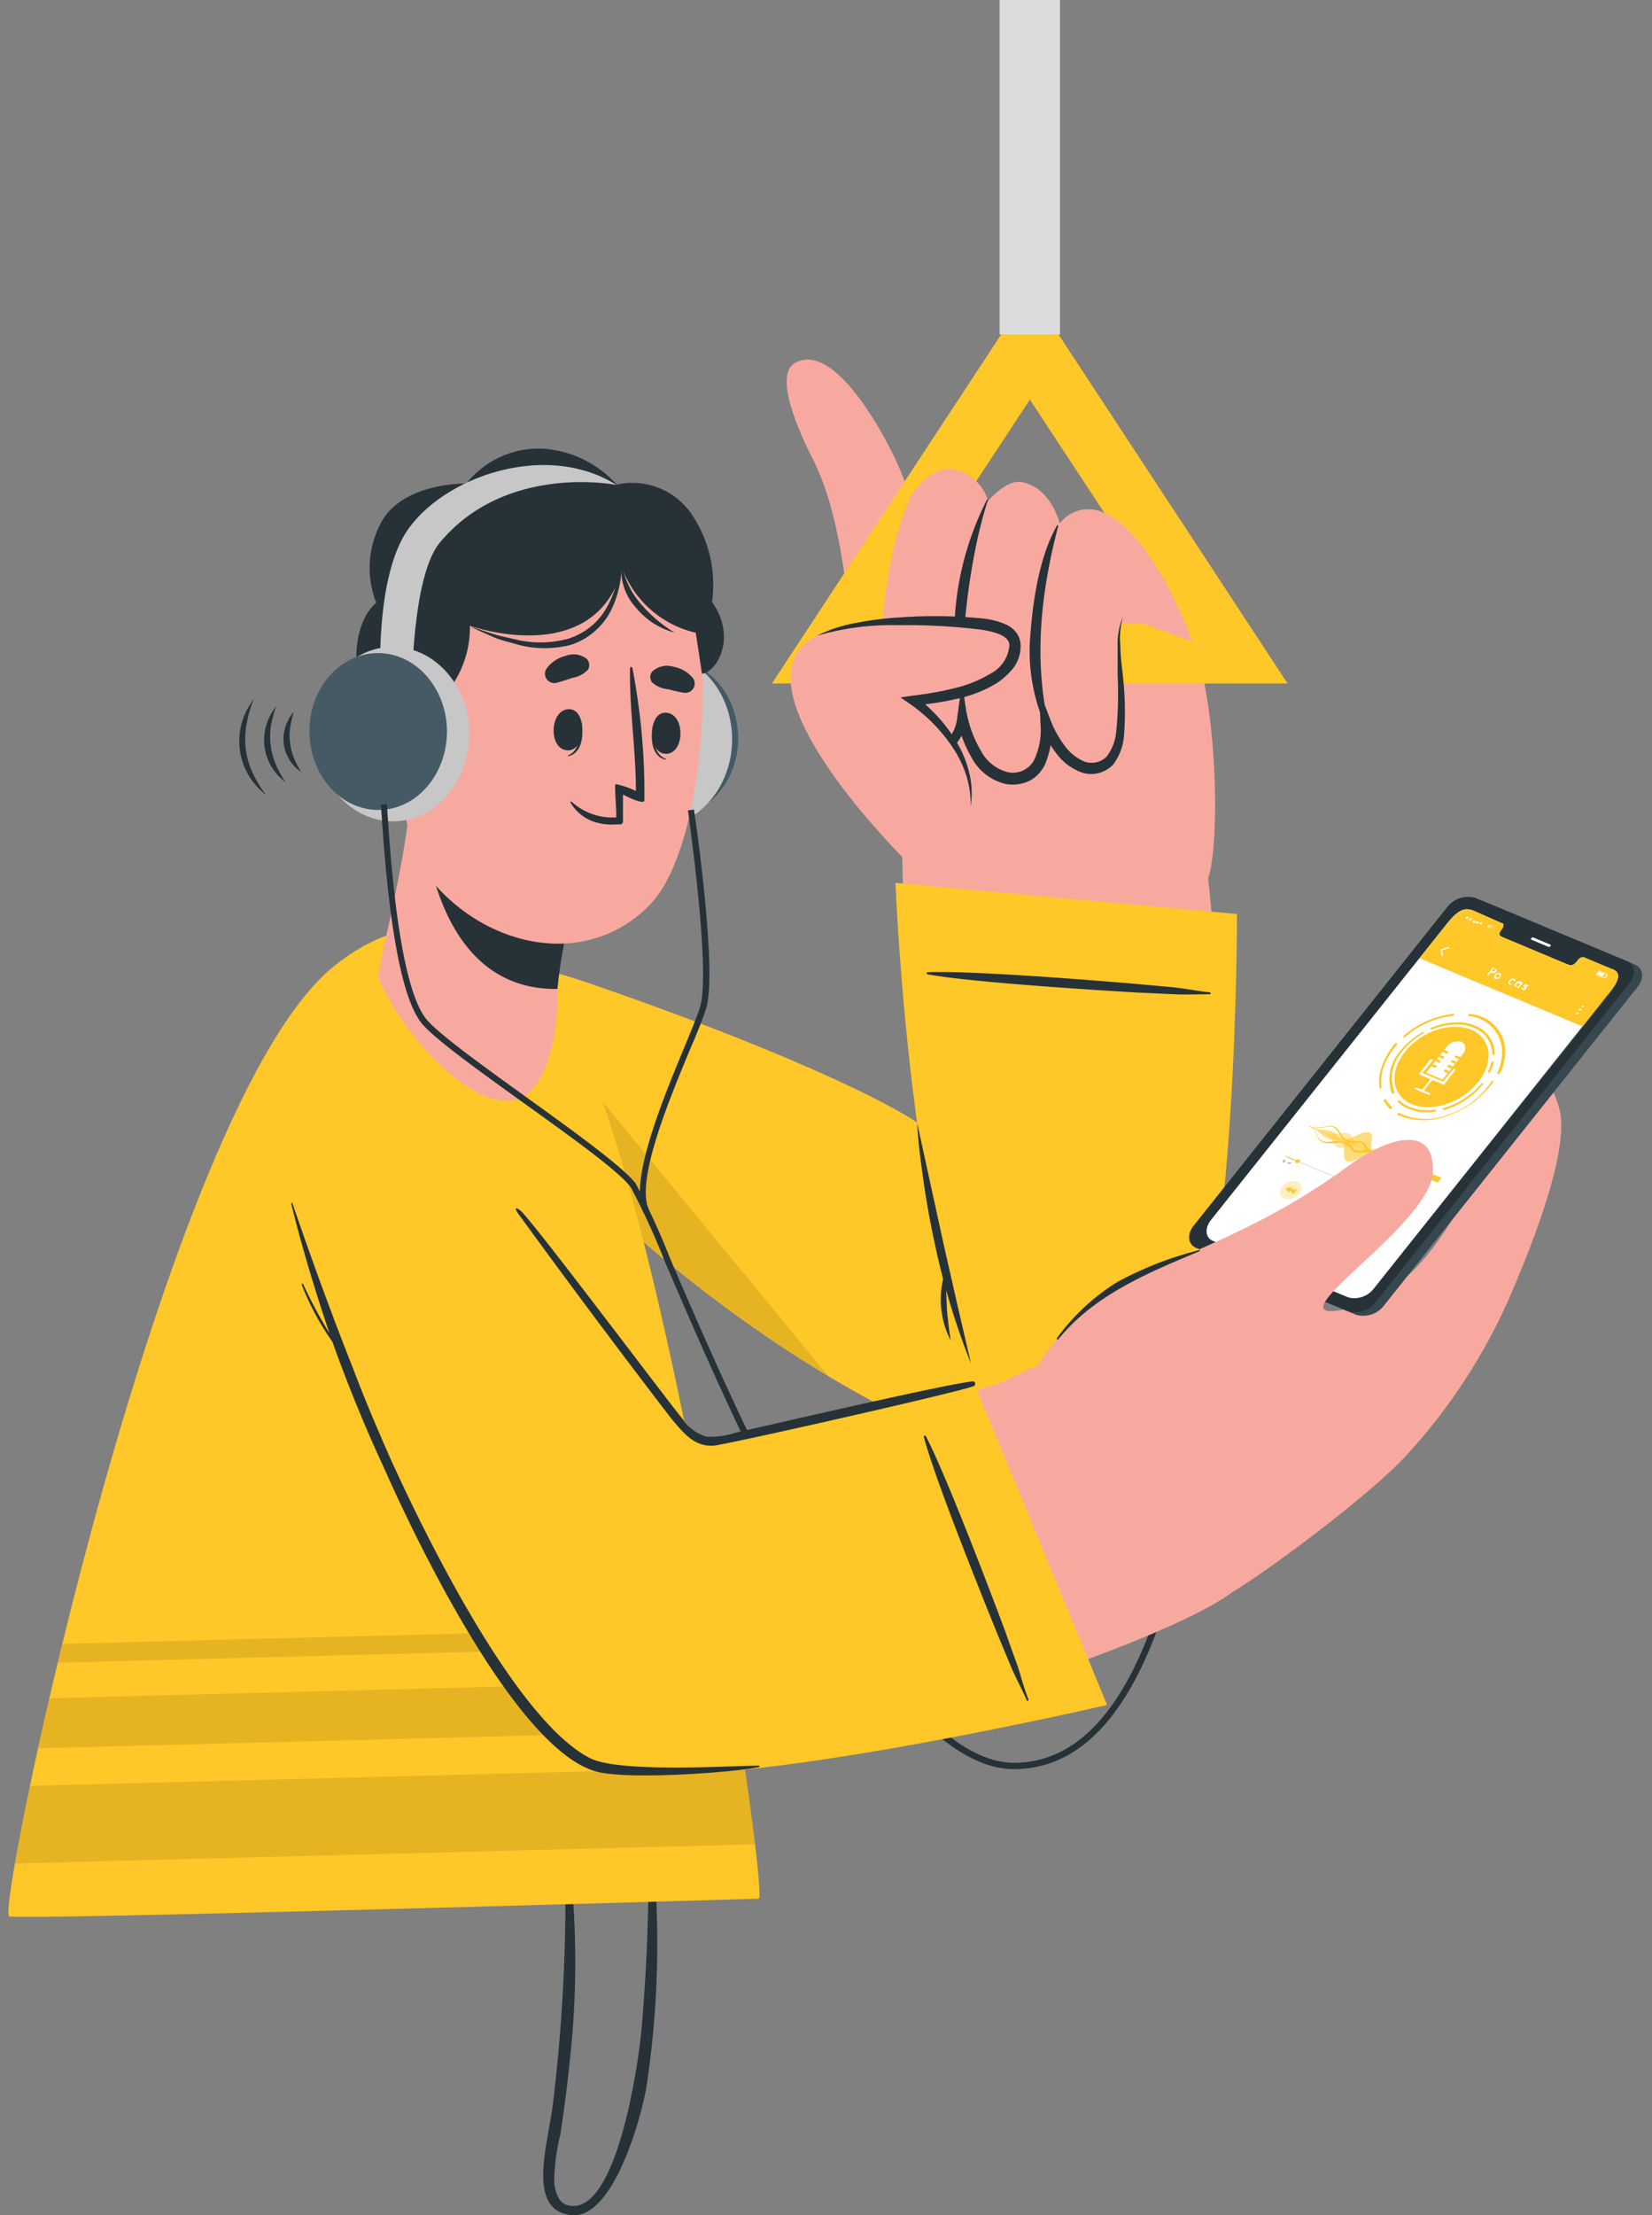 <svg xmlns="http://www.w3.org/2000/svg" width="138" height="185" fill="none"><rect width="100%" height="100%" fill="#808080" stroke="none"/><path fill="#263238" d="M54.46 153.96c0-.16-.3-.2-.3 0a153.8 153.8 0 0 1-.57 15.5c-.2 2.4-2 15.63-6.1 14.72-.7-.15-1.06-.83-1.19-1.87 0-1.37.18-2.74.51-4.06.42-2.77.76-5.55 1-8.35.42-5.2.3-10.44-.37-15.62a.14.14 0 0 0-.05-.08.14.14 0 0 0-.08-.03.14.14 0 0 0-.09.03.14.14 0 0 0-.05.08c.21 7.2-.12 14.42-1 21.58-.47 3.44-2.13 8.64 1.47 9.12 3.6.48 5.92-8.2 6.34-10.58a79.25 79.25 0 0 0 .48-20.44Z"/><path fill="#F7A9A0" d="M99.6 53.56c2.1 5 2.35 16.97 1.3 19.85-1.04 2.89-21.3 4-23.37 1.63-2.07-2.37-7.8-19.83-6.27-25.16 1.54-5.33 26.18-1.51 28.35 3.68Z"/><path fill="#F7A9A0" d="M74.52 37.79c-1.12-2.26-4.92-9.12-8.04-7.52-2 1 .43 6.13 1.47 8.18 2.14 4.22 2.8 10.72 3.06 13.88.27 3.15 7.27-.75 7.27-.75s-.83-7.94-3.76-13.8Z"/><path fill="#FFC727" d="M107.56 57.08H64.48l21.55-32.8 21.53 32.8Zm-33.83-5h24.6l-12.3-18.71-12.3 18.72Z"/><path fill="#DBDBDB" d="M88.55 0H83.5v27.93h5.05V0Z"/><path fill="#F7A9A0" d="M73.54 56.54s.31 5.58 3.39 6.4c3.07.83 3.62-3.72 3.68-4.04 0 .3.44 5.41 3.61 5.93 3.17.52 3.18-4.11 3.17-4.41.11.27 1.56 3.85 4.07 3.7 4.3-.28.82-9.54 2.4-12.65-.01 0 5.57 2.06 5.75 2.1 0 0-3.13-8.89-7.44-10.77a3 3 0 0 0-3.65.92s-.69-3-3.18-3.46c-1.28-.25-2.8 1.58-2.8 1.58a3.77 3.77 0 0 0-2.89-2.65c-1.79-.24-3.28 1.62-3.63 2.41-2.7 6.07-2.48 14.94-2.48 14.94Z"/><path fill="#263238" d="M82.53 41.76c0-.06-.07-.09-.1 0a25.03 25.03 0 0 0-2 17.3c0 .2.31.33.26.1-.78-4.03.26-12.66 1.84-17.4Zm5.11 19.03c-1.32-5.7-.7-11.27.76-16.87 0-.08-.08-.1-.12 0-1.45 2.55-2 6.22-2.21 9.13-.24 2.68.24 5.38 1.38 7.83.05.05.22.05.2-.1Z"/><path fill="#263238" d="M73.54 56.54c.16 1.06.42 2.11.77 3.13.3 1 .86 1.9 1.62 2.62a2 2 0 0 0 1.32.44c.48-.02.95-.17 1.36-.42a3.42 3.42 0 0 0 1.36-2.45l.32-2.34.52 2.3a9.8 9.8 0 0 0 1.15 2.91 3.48 3.48 0 0 0 2.22 1.75 2 2 0 0 0 2.24-1.08c.41-.92.59-1.93.5-2.94l-.12-2.8 1 2.59c.28.71.66 1.38 1.12 2 .42.6 1 1.07 1.68 1.35a1.78 1.78 0 0 0 1.82-.39 4 4 0 0 0 .81-2c.17-1.6.21-3.22.13-4.84V53.9c-.02-.82.13-1.65.45-2.41-.22.78-.3 1.6-.22 2.41 0 .81.11 1.63.2 2.45.19 1.65.23 3.32.11 4.99-.05.9-.36 1.76-.89 2.48a2.51 2.51 0 0 1-2.68.68 4.6 4.6 0 0 1-2.13-1.64c-.52-.68-.95-1.43-1.28-2.22l.9-.21a6.98 6.98 0 0 1-.56 3.48c-.3.6-.79 1.08-1.4 1.36a3.3 3.3 0 0 1-1.89.19 4.35 4.35 0 0 1-2.81-2.2c-.58-1-1-2.1-1.22-3.23h.83a4.1 4.1 0 0 1-1.85 2.93c-.52.3-1.1.45-1.7.44a2.5 2.5 0 0 1-1.66-.65A6.09 6.09 0 0 1 74 59.83a14.64 14.64 0 0 1-.45-3.3Z"/><path fill="#F7A9A0" d="M76.03 72.23s-16.52-16.07-7.07-19.45c2.8-1 15.53-1.78 15.73.77.26 3.3-4.99 4.61-8.42 4.92 0 0 6.4 4.67 4.46 10.1a5.7 5.7 0 0 1-4.7 3.66Z"/><path fill="#263238" d="M68.19 53.12c1.05-.53 2.17-.9 3.33-1.1 1.15-.23 2.32-.38 3.5-.45 2.36-.18 4.72-.15 7.08.08.62.06 1.23.21 1.81.45.34.13.64.34.88.6a1.81 1.81 0 0 1 .46 1.07 3 3 0 0 1-.59 2c-.4.5-.88.95-1.43 1.3-1.04.63-2.2 1.07-3.39 1.31a22.1 22.1 0 0 1-3.53.52l.2-.74c.72.57 1.39 1.2 2 1.88.59.67 1.11 1.4 1.55 2.19.44.78.76 1.62.95 2.5.19.87.21 1.76.07 2.63a7.9 7.9 0 0 0-.35-2.56 9.33 9.33 0 0 0-1.1-2.31 13.72 13.72 0 0 0-3.54-3.65l-.87-.6 1.06-.15c1.13-.13 2.26-.33 3.37-.6a10.4 10.4 0 0 0 3.1-1.24 2.92 2.92 0 0 0 1.57-2.36c0-.8-1.25-1.13-2.32-1.3a50.36 50.36 0 0 0-6.9-.38c-2.34-.06-4.68.24-6.91.9Z"/><path fill="#F7A9A0" d="M43.65 93.99c19.58 21.17 44.66 32.73 50.89 27.6 6.23-5.13-17.13-27.2-17.53-27.54-1.36-1.15-9.38-5.56-27.47-11.82C31.77 76.1 34.9 84.53 43.65 94Z"/><path fill="#FFC727" d="M43.65 93.99c19.58 21.17 44.66 32.73 50.89 27.6 6.23-5.13-17.13-27.2-17.53-27.54-1.36-1.15-9.38-5.56-27.47-11.82C31.77 76.1 34.9 84.53 43.65 94Z"/><path fill="#020100" d="M69.17 114.9a118.93 118.93 0 0 1-25.52-20.95c-6.8-7.32-10.24-14.06-3.06-13.8l28.58 34.75Z" opacity=".1"/><path fill="#F7A9A0" d="M92.52 122.52c10.42-2.37 10.06-37.42 8.18-50.9-.55-3.99-25.4-4.33-25.33-.04.45 24.4 5.36 53.6 17.15 50.94Z"/><path fill="#FFC727" d="m74.8 73.73 28.53 2.6s.08 31.02-4.66 40c-4.74 9-9.7 9.5-16.14-.54-6.44-10.05-7.73-42.06-7.73-42.06Z"/><path fill="#263238" d="m98.15 82.46-3-.27c-1.99-.18-13.75-1.16-17.65-1a.09.09 0 1 0 0 .18c3.86.71 15.62 1.41 17.57 1.52l3 .14c.99.05 1.99 0 2.99 0 .08 0 .11-.15 0-.16-.95-.09-1.92-.3-2.9-.4ZM76.62 93.8l2.2 10.08 1.13 4.98 1.16 5a60.15 60.15 0 0 1-3-9.9 73.6 73.6 0 0 1-.93-5.08c-.24-1.71-.48-3.36-.56-5.08Z"/><path fill="#263238" d="M79.03 105.94c0 1 0 2 .06 3 0 .5.07 1 .12 1.5.05.5.14.99.2 1.5a7.54 7.54 0 0 1-.37-6Z"/><path fill="#FFC727" d="M63.4 158.56S1.1 160.4.75 160.03c-1-1 12.88-67.69 27.07-79.28 5.08-4.15 12.25-5.65 18.51 2.64 8.59 11.39 17.85 74.14 17.07 75.17Z"/><path fill="#020100" d="m63.07 154.02-61.82 1.6c.3-1.75.73-3.95 1.26-6.48l59.7-1.55c.37 2.5.66 4.7.86 6.43Zm-1.32-9.54L3.19 146l.93-4.18 56.98-1.47c.25 1.4.45 2.81.65 4.13Zm-1.13-7.08-55.79 1.45.38-1.57 55.14-1.42.27 1.54Z" opacity=".1"/><path fill="#F7A9A0" d="M42.71 91.91c-3.63.46-9.15-5.6-11.09-10.25-.12-.32.67-3.44 1.46-7.28.47-2.34.94-4.94 1.2-7.35 0-.5 14.73 5.27 14.73 5.27a38.8 38.8 0 0 0-2.44 9.11c-.03.34-.03.67 0 1v.16c.11 1.92-.35 8.9-3.86 9.34Z"/><path fill="#263238" d="M35.2 67.19c.27 4.15 1.76 14.27 9.82 15.31.51.07 1.03.1 1.55.08a38.22 38.22 0 0 1 2.45-10.28S38.4 68.13 35.2 67.2Z"/><path fill="#455A64" d="M50.23 61.39c-.17 3.62 2.26 6.66 5.43 6.8 3.18.14 5.88-2.66 6-6.27.1-3.62-2.28-6.67-5.45-6.8-3.16-.15-5.84 2.66-5.98 6.27Z"/><path fill="#C7C7C7" d="M48.38 61.54c-.18 3.99 2.53 7.4 6.06 7.56 3.52.16 6.53-3 6.71-6.98.18-4-2.52-7.42-6.06-7.58-3.53-.16-6.56 2.98-6.71 7Z"/><path fill="#F7A9A0" d="M35.66 47.84c-2.75 4.93-3.23 20.76-.2 24.94 4.38 6.09 13.18 8.47 18.77 2.84 5.4-5.47 5.67-26.12 2.14-30.1-5.19-5.85-16.66-4.96-20.71 2.32Z"/><path fill="#263238" d="M48.58 60.35s-.1 0-.1.09c0 1.07-.1 2.3-1.05 2.65v.06c1.19-.17 1.35-1.8 1.15-2.8Z"/><path fill="#263238" d="M47.62 59.23c-1.72-.12-1.85 3.33-.25 3.43 1.6.11 1.69-3.32.25-3.43Zm6.93 1.37s.08 0 .08.1c-.08 1.06 0 2.3 1 2.68v.06c-1.21-.2-1.32-1.84-1.08-2.84Z"/><path fill="#263238" d="M55.53 59.52c1.72-.07 1.73 3.37.14 3.43-1.58.06-1.57-3.38-.14-3.43Zm-9.07-2.49c.46-.12.9-.26 1.35-.42.5-.08.96-.32 1.3-.68a.74.74 0 0 0-.08-.89 1.78 1.78 0 0 0-1.8-.26c-.65.16-1.21.54-1.59 1.08a.78.78 0 0 0 .82 1.17Zm10.74.83a11.1 11.1 0 0 1-1.38-.3c-.5-.04-.97-.24-1.34-.57a.72.72 0 0 1 0-.9 1.8 1.8 0 0 1 1.77-.41c.66.11 1.26.47 1.67 1a.78.78 0 0 1-.71 1.18Zm-9.53 9.18a3.61 3.61 0 0 0 2.37 1.7c.42.1.86.14 1.3.11h.48a.25.25 0 0 0 .22-.23v-2.27c.29.17 1.8.9 1.79.48.04-3.7-.3-7.4-1-11.04 0-.12-.21-.1-.2 0-.06 3.42.49 6.83.49 10.27a6.7 6.7 0 0 0-1.7-.58c-.12 0 .11 2.41.05 2.78a5.06 5.06 0 0 1-3.71-1.3c-.07-.04-.15-.04-.09.08Z"/><path fill="#263238" d="M32.26 59.51c4 1.15 7.09-3.2 6.99-7.25 0 0 10.39 3.7 12.74-4.76a8.63 8.63 0 0 0 6.13 5.34l.52 3.42c1.15-.08 2.99-2.94.84-5.99.37-2.67-.3-5.38-1.87-7.56a5.99 5.99 0 0 0-6.1-2.24 9.07 9.07 0 0 0-6.11-3 7.72 7.72 0 0 0-6.44 2.91s-5.52-.12-7.23 3.46a7.98 7.98 0 0 0-.3 6.5s-1.65 1.19-1.66 4.55c-.02 2.2 1.3 4.28 2.5 4.62Z"/><path fill="#263238" d="M51.91 46.68a9.98 9.98 0 0 1-.43 2.1 8.5 8.5 0 0 1-.82 2 5.58 5.58 0 0 1-3.14 2.54 8.82 8.82 0 0 1-4.15.15c-.69-.17-1.4-.3-2.08-.5-.67-.21-1.36-.45-2.05-.66.65.3 1.3.6 2 .9.68.3 1.37.42 2.07.64 1.44.37 2.95.37 4.39 0a5.8 5.8 0 0 0 3.32-2.83c.67-1.35.97-2.84.9-4.34Z"/><path fill="#263238" d="M56.36 52.83a11.38 11.38 0 0 1-2.87-2.45 6.7 6.7 0 0 1-1.55-3.4 4.64 4.64 0 0 0 1.18 3.76 6.24 6.24 0 0 0 3.24 2.09Z"/><path fill="#F7A9A0" d="M36.24 60.93s-2.49-5.62-4.98-4.82c-2.5.8-1.28 8.47 1.16 9.98a2.72 2.72 0 0 0 3.87-.74l-.05-4.42Z"/><path fill="#263238" d="M31.67 58.32s-.06 0 0 .07c1.7 1.11 2.34 3 2.68 4.92a1.52 1.52 0 0 0-2.16-.81.06.06 0 0 0 0 .06l.02.02a1.7 1.7 0 0 1 1.71.93 8 8 0 0 1 .58 1.64c.06.18.37.15.35 0v-.05c.5-2.4-.7-6.05-3.18-6.78Z"/><path fill="#C7C7C7" d="M31.8 57.26s-.51-7.9 1.8-12.26c2.58-4.85 11.7-8.4 17.9-4.5 0 0-9.25-1.87-14.79 4.85-2.3 2.83-2.3 12.12-2.3 12.12l-2.6-.21Z"/><path fill="#C7C7C7" d="M39.2 61.25c0 3.99-2.79 7.31-6.32 7.34-3.53.03-6.45-3.2-6.45-7.22 0-4.03 2.79-7.32 6.32-7.35 3.53-.03 6.42 3.2 6.46 7.23Z"/><path fill="#455A64" d="M37.34 61.04c0 3.61-2.51 6.57-5.68 6.6-3.18.03-5.77-2.87-5.81-6.5-.04-3.61 2.5-6.57 5.68-6.6 3.17-.03 5.77 2.88 5.81 6.5Z"/><path fill="#263238" d="M25.18 64.48a3.3 3.3 0 0 1-1.33-3.81c.07-.23.2-.44.28-.66.13-.2.26-.39.41-.57a9.3 9.3 0 0 0-.3 1.32c-.07.43-.07.86 0 1.29.04.42.15.84.31 1.24.17.42.38.82.63 1.2Zm-1.28.86a4.34 4.34 0 0 1-1.3-5.64c.14-.26.3-.5.48-.74-.2.54-.34 1.1-.45 1.67a6.02 6.02 0 0 0 .43 3.26c.22.5.5 1 .83 1.45Zm-1.67 1.04a5.62 5.62 0 0 1-1.6-7.1c.18-.33.38-.64.58-.94-.27.68-.47 1.37-.6 2.08a6.59 6.59 0 0 0 .49 4.1c.3.66.67 1.29 1.13 1.86Zm62.47 81.36c-10.98 0-23.24-28.6-29.15-42.36a60.78 60.78 0 0 0-2.85-6.22c-1-1.36-5.07-4.26-8.98-7.07-3.72-2.67-7.23-5.2-8.4-6.52-2.46-2.8-3.19-13.7-3.5-18.37l.5-.06c.27 4.22 1 15.4 3.38 18.07 1.13 1.28 4.78 3.9 8.3 6.44 3.94 2.84 8 5.76 9.09 7.17a59.46 59.46 0 0 1 2.91 6.33c5.41 12.59 18.08 42.06 28.7 42.06 11.13 0 14.04-19.84 15.29-28.3.24-1.6.4-2.76.56-3.25.94-3 5.5-8.8 5.7-9.05l.38.3c0 .07-4.7 6-5.6 8.9-.24 1.05-.42 2.1-.55 3.17-1.21 8.66-4.2 28.76-15.78 28.76Z"/><path fill="#263238" d="M53.76 101.28c-1.25-2.58 1.55-9.35 3.41-13.83.58-1.4 1.08-2.6 1.3-3.32.95-3-1-16.32-1-16.45l.5-.08c.09.56 2 13.61 1 16.68-.24.75-.74 2-1.33 3.36-1.83 4.4-4.58 11.05-3.42 13.42l-.46.22Z"/><path fill="#F7A9A0" d="M24.08 96.54c2.79 16.35 16.5 46.9 25.45 49.8 10.34 3.34 46.28-8.15 53.33-13.32 2.8-2.05-12.15-20.15-15.64-18.87-14.63 5.38-27.6 8.15-29.5 6.87-2.88-2-14.68-18.88-22.35-29.37-9.64-13.18-12.54-2.44-11.29 4.9Z"/><path fill="#F7A9A0" d="M101.93 133.51c1.6-.57 12.6-8.55 15.85-12.3a48.04 48.04 0 0 0 8.43-13.12c3.26-7.6 4.8-13.17 4-15.67-.93-2.9-1.19-3.36-8.8 9.26-4.3 7.13-8.4 7.98-11.97 7.87a54.8 54.8 0 0 0-25.29 5.66s11.64 20.5 17.78 18.3Z"/><path fill="#37474F" d="M136.8 82.41 115.63 109a2.18 2.18 0 0 1-2.34.8l-12.65-5.29c-.71-.3-.81-1.13-.23-1.86l21.17-26.6a2.19 2.19 0 0 1 2.34-.8l12.66 5.3c.7.34.8 1.12.22 1.86Z"/><path fill="#263238" d="m135.89 80.26-12.67-5.28a2.19 2.19 0 0 0-2.34.79l-21.17 26.59c-.58.74-.48 1.57.23 1.86l12.65 5.28a2.2 2.2 0 0 0 2.34-.78l21.17-26.6c.6-.74.5-1.56-.21-1.86Zm-21.1 27.3a2.05 2.05 0 0 1-2.15.79l-11.33-4.73c-.62-.26-.7-1.05-.14-1.75l19.72-24.76c1.13-1.42 1.7-1.27 2.34-1l2.26 1c.14 0 .12.25 0 .44l-.06.08c-.36.45-.12.55.17.67l5.25 2.2c.3.12.53.22.89-.23l.06-.08c.15-.2.38-.3.52-.24l2.26.95c.63.25 1 .66 0 2l-19.78 24.66Z"/><path fill="#fff" d="m134.51 82.8-19.71 24.76a2.06 2.06 0 0 1-2.16.79l-11.33-4.73c-.62-.26-.7-1.05-.14-1.75l19.72-24.76c1.13-1.42 1.7-1.27 2.34-1l2.26 1c.14 0 .12.25 0 .44l-.06.08c-.36.45-.12.55.17.67l5.25 2.2c.29.12.53.22.89-.23l.06-.08c.15-.2.38-.3.52-.24l2.26.95c.61.18.97.6-.07 1.9Z"/><path fill="#fff" d="m129.35 79.07-1.42-.59a.08.08 0 0 1-.04-.06l.01-.04.03-.03a.15.15 0 0 1 .16-.06l1.42.6.03.03a.08.08 0 0 1 0 .07l-.03.03a.15.15 0 0 1-.16.05Z"/><path fill="#FFC727" d="M123.47 90.38c-1.37 1.71-3.84 2.53-5.53 1.83-1.69-.7-1.94-2.66-.57-4.38 1.37-1.72 3.84-2.54 5.53-1.84 1.68.71 1.93 2.67.57 4.39Z"/><path fill="#fff" d="m120.5 90.15-1.37-.57 1.7-2.15a1.16 1.16 0 0 1 1.25-.42c.38.16.44.6.13 1l-1.7 2.14Z"/><path fill="#FFC727" d="M120.62 88.34a.14.14 0 0 1-.15.05l-.3-.13.13-.17.3.13c.05.02.06.07.02.12Zm-.31.39a.16.16 0 0 1-.14 0l-.3-.13.13-.17.3.13c.04.07.05.12.01.17Zm-.31.39a.16.16 0 0 1-.14.05l-.3-.13.13-.17.3.13c.05.02.05.07.02.12Zm1.68-.45-.14.17-.29-.13c-.05 0-.06-.07 0-.12a.18.18 0 0 1 .15-.05l.28.13Zm-.31.39-.14.17-.29-.13c-.05 0-.06-.07 0-.12a.16.16 0 0 1 .15-.05l.28.13Zm-.44-1.11a.14.14 0 0 1-.15 0l-.3-.13.13-.17.3.13c.05.09.06.09.02.17Zm1.07.33-.15.17-.29-.13a.06.06 0 0 1-.02-.02.06.06 0 0 1-.01-.04v-.03l.03-.02a.14.14 0 0 1 .15-.05l.28.12Zm-.94 1.17-.14.17-.29-.13s-.06-.07 0-.12a.16.16 0 0 1 .15-.05l.28.13Z"/><path fill="#fff" d="M118.76 91.18s-.05-.07 0-.12l.78-1a.14.14 0 0 1 .15-.05s.06.08 0 .13l-.8 1a.13.13 0 0 1-.14.05Z"/><path fill="#fff" d="M120.66 90.54a.16.16 0 0 1-.15 0l-1.92-.8s-.05-.07 0-.11a.15.15 0 0 1 .15-.06l1.91.8c.04.07.04.12.01.17Z"/><path fill="#fff" d="M119.64 88.48c.05 0 .05.07 0 .12l-.92 1.14a.13.13 0 0 1-.15 0s-.05-.07 0-.11l.9-1.15a.13.13 0 0 1 .17 0Zm1.91.8s.06.07 0 .12l-.9 1.14a.16.16 0 0 1-.16 0 .07.07 0 0 1-.03-.1c.02 0 .02 0 .03-.02l.91-1.14a.14.14 0 0 1 .15 0Zm-2.25 2.13-1.07-.45c-.05 0-.06-.07 0-.12a.14.14 0 0 1 .15 0l1.07.45c.05 0 .05.07 0 .12a.16.16 0 0 1-.15 0Z"/><path fill="#FFC727" d="M116.28 91.33a3.5 3.5 0 0 1 .75-3.63 6.32 6.32 0 0 1 1.84-1.53.1.1 0 0 1 .07.02s0 .1-.06.12a6 6 0 0 0-1.69 1.44 3.35 3.35 0 0 0-.7 3.46s0 .1-.08.12a.12.12 0 0 1-.13 0Zm1.36 1.26a2.94 2.94 0 0 1-.87-.57v-.07a.1.1 0 0 1 .02-.03.1.1 0 0 1 .14 0c.24.23.52.4.82.52a4 4 0 0 0 2.11.22c.06 0 .1 0 .1.07 0 .03-.02.05-.04.07a.15.15 0 0 1-.08.04c-.74.11-1.5.03-2.2-.25Zm2.89.07v-.06c0-.03.02-.05.04-.07a6.3 6.3 0 0 0 3.22-2.1l.07.02c.05 0 .06.07 0 .11a6.35 6.35 0 0 1-3.23 2.14l-.1-.04Zm3.78-3.09v-.1c.11-.23.2-.48.25-.73l.05-.07a.14.14 0 0 1 .08-.03c.05 0 .1 0 .08.08a3.6 3.6 0 0 1-.27.78.14.14 0 0 1-.13.08l-.06-.01Zm-4.81-3.63a.11.11 0 0 1 .08-.12 5.61 5.61 0 0 1 2.36-.44c.45.01.88.1 1.3.28a2.5 2.5 0 0 1 1.62 2.35s-.05.09-.1.11c-.07.02-.1 0-.1-.06a2.39 2.39 0 0 0-1.56-2.24c-.4-.16-.8-.25-1.23-.26a5.37 5.37 0 0 0-2.25.42.1.1 0 0 1-.12-.04Z"/><path fill="#FFC727" d="m125.08 89.66-.01-.02a.05.05 0 0 1 0-.05l.01-.02a4 4 0 0 0 .37-2.14 3.05 3.05 0 0 0-2.8-2.58s-.06-.05 0-.1a.14.14 0 0 1 .15-.07 3.17 3.17 0 0 1 2.91 2.68c.09.77-.05 1.54-.39 2.23a.17.17 0 0 1-.06.05.16.16 0 0 1-.08.03l-.1-.01Zm-7.85-3.02v-.12a7.73 7.73 0 0 1 4.17-1.86.07.07 0 0 1 .06.02l.02.02v.04c0 .02-.02.05-.05.06a.15.15 0 0 1-.07.04 7.28 7.28 0 0 0-4.06 1.82c-.02 0-.05 0-.07-.02Zm-2 4.22v-.05c-.08-.7.03-1.41.32-2.06a6.1 6.1 0 0 1 1-1.62.14.14 0 0 1 .08-.02c.02 0 .05 0 .07.02v.12c-.41.46-.75.98-1 1.55a3.85 3.85 0 0 0-.3 2s0 .1-.1.11l-.06-.05Zm.87 1.73c-.2-.2-.38-.42-.52-.66 0 0 0-.09.06-.12s.11 0 .13 0c.14.23.3.44.5.63v.13a.13.13 0 0 1-.18.02Zm1.01.66c-.12-.05-.24-.1-.35-.17-.05 0-.05-.08 0-.12a.15.15 0 0 1 .15 0 5.1 5.1 0 0 0 4 .15 7.05 7.05 0 0 0 3.67-2.78.12.12 0 0 1 .14-.06c.05 0 .06.06 0 .11a7.79 7.79 0 0 1-3.82 2.8 5.6 5.6 0 0 1-3.79.07Z"/><path fill="#FFC727" d="m120.06 98.46-.06.06c-.6-.24-1.34-.54-1.52-.57-1.25-.18-1.66.38-2 .22-.34-.16-.19-1.17-.68-1.37-.48-.2-.85 0-1.18-.12-.33-.12-.2-.46-1-.79s-1.4.13-1.85-.06c-.45-.19-.47-.93-1-1.16l-1.38-.58v-.06l1.39.58c.54.23 1.45-.14 1.9.05.45.19.23.8 1 1.11.77.32 1.08.08 1.41.22.34.14.25.48.74.68.5.2 1.7-.38 2-.26.3.12-.09.7.75 1.38.47.26.97.49 1.48.67Z" opacity=".4"/><path fill="#FFC727" d="m120.05 98.46-.05.06c-.77-.32-1.74.6-2.38.33-.46-.2-.27-1.22-.86-1.47s-.9.11-1.25 0c-.34-.11-.14-.74-.69-1-.54-.26-1.73.82-2.3.6-.57-.24.06-1.44-.48-1.66-.54-.22-.7-.06-1.16-.25-.44-.18-.66-.61-1.12-.81l-.4-.16v-.06l.4.16c.46.19 1.08.1 1.53.3.45.19.36.38.9.6.52.21 1.63-.76 2.2-.52.56.24-.21 1.45.44 1.73.66.28 1.15-.2 1.51-.06.36.15.1.52.67.76.57.24 1.73-.39 2.19-.2.69.26.08 1.33.85 1.65Z" opacity=".6"/><path fill="#FFC727" d="M109.38 94.07c.51.11 1.05.1 1.56-.05a1 1 0 0 1 .76.22c.2.2.3.45.46.64.15.2.37.34.62.4.25.03.51.03.77 0 .16 0 .3.07.42.18.09.11.17.23.24.34a.8.8 0 0 0 .57.36c.47.08.93-.28 1.56-.19a.8.8 0 0 1 .64.65c.08.28.13.41.34.47.24.05.48.05.72 0 .31-.03.63.06.88.25.2.18.38.37.56.58a.8.8 0 0 0 .26.16l.37.15.3.12-.2.26-.11.15-.18-.08-.36-.16a.89.89 0 0 0-.32-.08h-.78a1.3 1.3 0 0 1-.86-.34c-.22-.25-.29-.43-.5-.53-.36-.25-.86.12-1.48.07a.8.8 0 0 1-.68-.58c-.08-.28-.11-.5-.28-.65-.2-.13-.44-.2-.67-.19-.28.05-.56.05-.83 0a.57.57 0 0 1-.32-.3.69.69 0 0 0-.24-.27c-.2-.14-.45-.21-.7-.22-.5 0-1.08.17-1.57-.13a1.3 1.3 0 0 1-.41-.67 1 1 0 0 0-.54-.56Zm0 0a1 1 0 0 1 .57.54c.07.25.22.47.42.63.44.26 1 0 1.53.06.28-.01.56.06.8.21.27.15.31.5.53.53.25.04.5.04.75 0 .3-.02.58.06.83.22.2.2.35.46.4.75a.5.5 0 0 0 .45.36c.25 0 .5-.06.72-.14.3-.11.61-.11.9 0 .29.12.48.45.61.57.17.14.38.2.6.19h.8c.15 0 .3.04.46.1l.36.15-.3.07.1.39-.35-.16a1.13 1.13 0 0 1-.4-.27c-.22-.22-.35-.45-.51-.58a.83.83 0 0 0-.61-.18c-.29.01-.57-.02-.84-.11a.76.76 0 0 1-.4-.3 1.42 1.42 0 0 1-.15-.43.49.49 0 0 0-.37-.44c-.43-.1-1 .24-1.54.13a1.06 1.06 0 0 1-.72-.48c-.14-.26-.23-.44-.48-.46-.27.04-.54.04-.8 0a1.2 1.2 0 0 1-.68-.46 6.52 6.52 0 0 0-.43-.65.86.86 0 0 0-.7-.23c-.5.13-1.04.13-1.55 0v-.01Zm25.13-11.27-2.31 2.92-13.62-5.7 2.32-2.9c1.13-1.43 1.7-1.28 2.34-1l2.26 1c.14 0 .12.24 0 .43l-.06.08c-.36.45-.12.55.17.67l5.25 2.2c.3.12.53.22.89-.23l.06-.08c.15-.2.38-.3.52-.24l2.26.95c.6.18.96.6-.08 1.9Z"/><path fill="#fff" d="M124.67 77.43a.2.2 0 0 0-.14-.17.34.34 0 0 0-.28 0h.26v.06l.16.11Z"/><path fill="#fff" d="M124.22 77.38v-.05a.35.35 0 0 1 .2 0 .19.19 0 0 1 .14.16h-.06a.14.14 0 0 0-.1-.11.19.19 0 0 0-.18 0Z"/><path fill="#fff" d="M124.42 77.52h-.08l.01-.03v-.03a.09.09 0 0 0-.1 0v-.05c.05-.02.16.02.17.11Zm-.14.03h-.05.05c.06 0 .02-.02 0 0Zm-1.81-.94a.17.17 0 0 1 .17-.06c.05 0 .05.08 0 .13a.15.15 0 0 1-.16.06.08.08 0 0 1-.03-.02.09.09 0 0 1 0-.04v-.04s0-.02.02-.03Zm.29.12a.15.15 0 0 1 .16-.06l.02.03a.1.1 0 0 1 .01.04.1.1 0 0 1 0 .04l-.03.02a.17.17 0 0 1-.17.06c-.03.03-.03-.08 0-.13Zm.28.17a.16.16 0 0 1 .17 0l.02.02a.08.08 0 0 1 0 .08l-.02.02a.15.15 0 0 1-.16.06c-.04-.13-.05-.19-.01-.19Zm.29.06a.15.15 0 0 1 .16 0l.02.03a.08.08 0 0 1 0 .08l-.02.02a.16.16 0 0 1-.17 0c-.03-.02-.03-.08 0-.13Zm.27.12a.16.16 0 0 1 .18-.05.08.08 0 0 1 .03.07v.04c-.02 0-.02.02-.03.02a.15.15 0 0 1-.16 0 .08.08 0 0 1-.01-.08Zm10.42 4.62-.73-.3.28-.35.72.3-.27.35Zm-.66-.33.65.27.22-.27-.66-.27-.21.27Z"/><path fill="#fff" d="m134.05 81.32-.48-.18-.17.21.46.2.2-.23Zm.1.32-.07-.02.15-.19.07.03-.15.18Zm-9.54-.38h-.12l-.16.21a.08.08 0 0 1-.09 0v-.07l.44-.56a.09.09 0 0 1 .1 0l.15.07c.12.05.13.17 0 .28a.33.33 0 0 1-.32.07Zm0-.15h.11a.16.16 0 0 0 .18-.05v-.13l-.12-.05-.17.23Zm.19.49a.3.3 0 0 1 .07-.2.48.48 0 0 1 .2-.14.34.34 0 0 1 .22 0 .16.16 0 0 1 .1.14c0 .08-.02.15-.07.2a.35.35 0 0 1-.2.14.33.33 0 0 1-.22 0 .17.17 0 0 1-.06-.05.18.18 0 0 1-.04-.09Zm.17-.16a.2.2 0 0 0 0 .12.07.07 0 0 0 .06.07.11.11 0 0 0 .11 0 .2.2 0 0 0 .12-.08l.02-.06c0-.02 0-.04-.02-.06l-.01-.04a.08.08 0 0 0-.04-.03.17.17 0 0 0-.12 0 .25.25 0 0 0-.12.08Zm1.1.44a.4.4 0 0 1 .43-.14c.05.03.09.07.11.11a.1.1 0 0 1-.02.05.1.1 0 0 1-.03.03h-.08a.13.13 0 0 0-.06-.07.25.25 0 0 0-.25.08c-.06.08-.05.17 0 .2a.2.2 0 0 0 .11 0h.06a.1.1 0 0 1-.02.05.1.1 0 0 1-.04.02.39.39 0 0 1-.19 0 .2.2 0 0 1-.07-.06.2.2 0 0 1-.01-.19.2.2 0 0 1 .06-.08Zm.96.42-.15.2a.08.08 0 0 1-.09 0v-.07a.29.29 0 0 1-.16 0 .16.16 0 0 1-.07-.05.15.15 0 0 1-.03-.09.21.21 0 0 1 .07-.19.37.37 0 0 1 .19-.14.28.28 0 0 1 .22 0 .13.13 0 0 1 .09.1.1.1 0 0 1 .09 0v.06l-.16.18Zm-.1 0a.16.16 0 0 0 .05-.11.12.12 0 0 0-.02-.04.12.12 0 0 0-.04-.04.17.17 0 0 0-.12 0 .25.25 0 0 0-.16.2l.02.04.04.03h.12a.32.32 0 0 0 .11-.12v.04Zm.17.17h.09a.1.1 0 0 0 .07.1h.08v-.07l-.07-.06v-.14a.25.25 0 0 1 .14-.08c.04-.01.1-.01.14 0a.2.2 0 0 1 .1.11l.01.04-.01.04h-.08a.18.18 0 0 0-.06-.08h-.11.05l.06.06v.05a.1.1 0 0 1 0 .04.1.1 0 0 1 0 .07.29.29 0 0 1-.15.1.26.26 0 0 1-.15 0 .25.25 0 0 1-.12-.14.1.1 0 0 1 .02-.03Zm-6.67-2.61-.1-.57.72-.22.01.1-.59.18.08.46-.12.05Zm11.87 4.21a.12.12 0 0 1-.13.05c-.05 0-.05-.07 0-.11a.13.13 0 0 1 .15 0v.03l-.01.03Zm-.22.3a.17.17 0 0 1-.15 0 .07.07 0 0 1 0-.12.13.13 0 0 1 .15 0s.04.07 0 .12Zm-.23.29a.15.15 0 0 1-.15.05s-.05-.07 0-.12a.13.13 0 0 1 .14-.05c.04.02.04.07 0 .12Z"/><path fill="#FFC727" d="M108.53 99.67a1.17 1.17 0 0 1-1.26.41c-.38-.16-.44-.6-.13-1a1.18 1.18 0 0 1 1.26-.41c.38.18.44.6.13 1Zm6.6 2.75a1.16 1.16 0 0 1-1.25.42c-.38-.16-.44-.6-.13-1a1.15 1.15 0 0 1 1.25-.42c.39.17.44.61.13 1Z" opacity=".3"/><path fill="#FFC727" d="m114.27 102.35.34-.43.27.4-.61.03Z"/><path fill="#FFC727" d="m113.92 102.2.35-.42.26.39-.61.04Zm-5.91-3.03-.35.43-.26-.4.61-.03Z"/><path fill="#FFC727" d="m108.36 99.32-.35.42-.26-.4.61-.02Zm2.31 1.85-.27-.1.73-.93.26.11-.72.92Zm.47.2-.26-.1.73-.93.26.11-.73.92Z"/><path fill="#FFC727" d="M110.77 102.12c-.2 0-.38-.03-.55-.1a1 1 0 0 1-.6-.68 1.37 1.37 0 0 1 .3-1.16 1.94 1.94 0 0 1 2.13-.68 1 1 0 0 1 .61.67 1.35 1.35 0 0 1-.32 1.16 2.05 2.05 0 0 1-1.58.79Zm.74-2.23a1.61 1.61 0 0 0-1.18.6.88.88 0 0 0-.23.73.5.5 0 0 0 .32.34 1.47 1.47 0 0 0 1.53-.54.84.84 0 0 0 .22-.73.5.5 0 0 0-.3-.34 1 1 0 0 0-.36-.06Z"/><path fill="#DBDBDB" d="m118 101.03-10.63-4.44.04-.06 10.64 4.44-.04.06Z"/><path fill="#FFC727" d="m108.37 97.01-1-.42.04-.06 1.01.42-.05.06Z"/><path fill="#FFC727" d="M108.55 97.04a.27.27 0 0 1-.28.1.13.13 0 0 1-.05-.05.14.14 0 0 1-.01-.06c0-.02 0-.04.02-.06a.13.13 0 0 1 .04-.05.27.27 0 0 1 .28-.1l.04.05a.14.14 0 0 1 0 .12l-.04.05Z"/><path fill="#A6A6A6" d="M107.16 96.85h.1a.14.14 0 0 1 .08 0l.01.03v.13a.21.21 0 0 1-.09.05.1.1 0 0 1-.09 0V97a.18.18 0 0 1-.01-.15Zm.12.05v-.06h-.03l-.06.05v.07c.02 0 .04 0 .06-.02l.03-.04Zm.3.24h-.09l.24-.1-.1.13-.05-.03Zm0-.12-.12.05h.06l.06-.05Z"/><path fill="#A6A6A6" d="M107.78 97.2a.11.11 0 0 1-.13 0s-.05-.06 0-.1a.12.12 0 0 1 .1 0 .1.1 0 0 1 .1 0v.07a.1.1 0 0 1-.07.03Zm0 0v-.05h-.07v.06a.06.06 0 0 0 .04-.03l.03.02Zm0-.12v-.02.02Z"/><path fill="#F7A9A0" d="M111.24 109.5c-3.68.05 8.28-7.41 8.45-11.6.19-4.17-3.89-2.87-7.1-.5-11.17 8.2-19.59 7.8-25.24 15.64-5.66 7.83 23.9-3.55 23.9-3.55Z"/><path fill="#263238" d="M100.17 104.4c-2.4.6-4.71 1.5-6.88 2.69a17.8 17.8 0 0 0-4.99 4.65c-.06.08.05.19.11.1 3-3.7 7.49-5.55 11.77-7.34.09-.03.09-.13-.01-.1Z"/><path fill="#FFC727" d="M58.52 120.01c2.86.77 22.78-4.69 22.78-4.69l11.18 27.06s-34.67 8.08-42.77 5.27c-8.1-2.8-20.7-30.3-24.78-46.29-3.83-15.03 1.28-24.84 11.97-9.27.03 0 20.12 27.51 21.62 27.92Z"/><path fill="#263238" d="M49.28 146.82c-6.79-3.47-15.15-21.66-16.76-25.22-1-2.29-2-4.61-2.9-6.99a310.43 310.43 0 0 1-5.2-14.15.08.08 0 0 0-.03-.01l-.04.01a.07.07 0 0 0-.03.03c.9 3.67 2 7.3 3.21 10.87a40.08 40.08 0 0 1-2.21-4.13c0-.07-.15 0-.12.05a22.7 22.7 0 0 0 2.57 4.78 125.7 125.7 0 0 0 4.32 10.56c.46 1 10.14 23.25 17.72 25.32 2.63.73 11.65.07 13.57-.37.09 0 .1-.12 0-.12-2.59.02-11.68.61-14.1-.63ZM85 139.11c-.34-.94-.68-1.87-1-2.8-.69-1.86-4.87-12.97-6.67-16.39a.09.09 0 0 0-.11-.03.1.1 0 0 0-.04.04c-.01.02-.02.04-.01.06 1 3.8 5.44 14.72 6.17 16.52l1.15 2.76c.39.92.89 1.8 1.28 2.72 0 .1.19 0 .15-.05-.37-.92-.62-1.9-.92-2.83Zm-3.7-23.75c-1.64.08-16.55 3.54-19.84 4.28-.78.26-1.6.38-2.43.34a3.57 3.57 0 0 1-2-1.47C56 117.3 44.4 101.84 43.5 101.12c-.32-.28-.57-.34-.27.15a823.9 823.9 0 0 0 12.88 17.24c1.03 1.2 1.86 2.29 3.48 2.22.7 0 20.8-4.53 21.79-4.99a.22.22 0 0 0 .08-.2.22.22 0 0 0-.14-.18Z"/></svg>